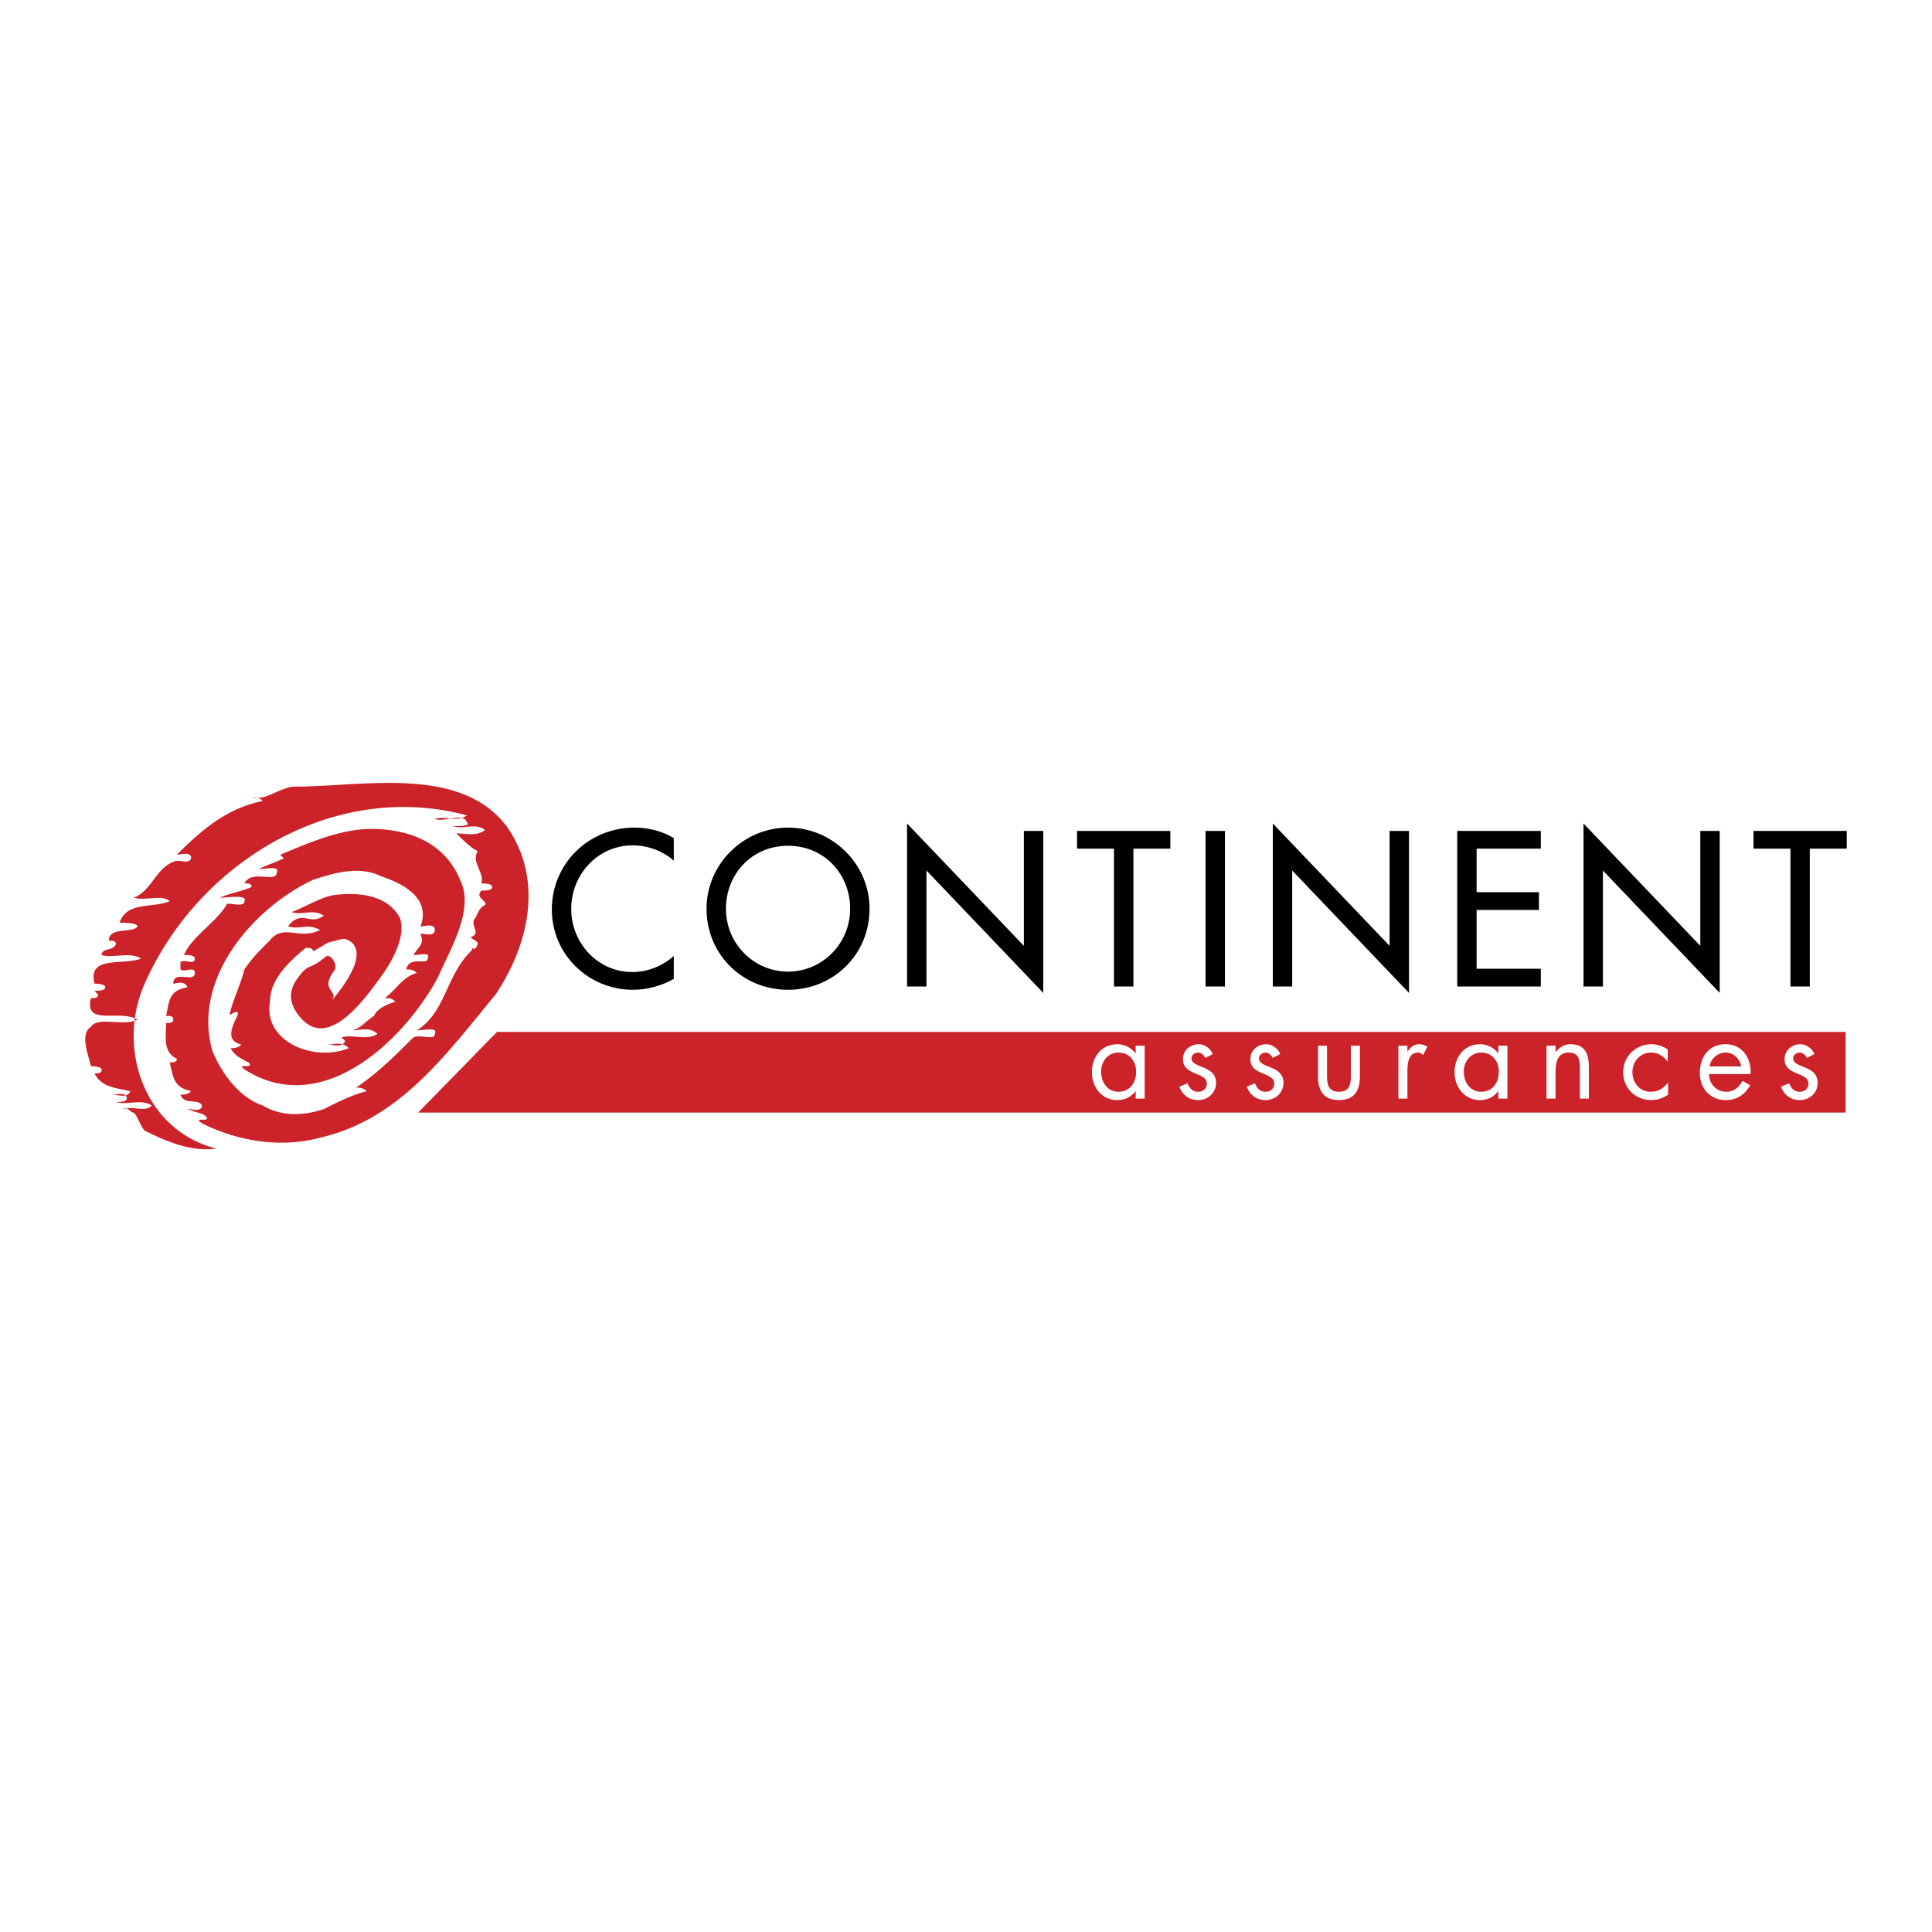 <svg xmlns="http://www.w3.org/2000/svg" width="2500" height="2500" viewBox="0 0 192.756 192.756"><g fill-rule="evenodd" clip-rule="evenodd"><path fill="#fff" d="M0 0h192.756v192.756H0V0z"/><path d="M29.441 78.479c6.799 0 16.439-2.145 21.085 3.931 3.574 5.003 2.502 11.437-1.072 16.797-5.003 6.076-9.649 12.508-17.512 14.295-3.931 1.072-8.22.357-11.793-1.43-1.072-.715 1.072 0 .357-.715-.357-.357-1.072-.357-1.787-.715.357 0 1.43.357 1.43-.357-.357-.715-1.787 0-2.145-1.072.357 0 .715 0 1.072-.355-1.787-.359-1.787-1.43-2.145-2.859.357 0 .715 0 .715-.357-1.43-.715-1.072-2.145-1.072-3.574.357 0 .715 0 .715-.357s-.357-.357-.715-.357c.357-1.787.357-2.502 2.145-2.859-.357-.715-1.072-.357-1.43-.357 0-1.43 2.145 0 2.145-1.072 0-.715-1.072 0-1.43-.357v-.714c.357-.357 1.43.357 1.43-.357 0-.357-.715-.357-1.072-.357.715-1.787 3.165-3.217 4.237-5.003 0-.358 1.787.357 1.787-.358.357-.714-1.736-.357-2.451-.357.715-.357 2.451-.714 3.166-1.072 0-.357-.357-.357-.715-.357.715-1.429 3.217 0 3.217-1.072.357-.715-1.072-.357-1.787-.357.715-.358 1.787-.715 2.501-1.072l-.357-.357c2.836-1.168 6.202-2.706 9.588-2.569 1.524.062 2.987.339 4.281.911 1.988.877 3.578 2.448 4.386 4.986.715 2.859-1.407 6.321-2.479 8.823-3.216 6.076-11.436 14.295-19.299 9.293-1.072-.715 1.073 0 .358-.715-.715-.357-1.43-.715-1.787-1.43.357 0 .715 0 1.072-.357-1.429-.357-1.123-1.43-.408-2.859.357-1.072-1.072.357-.715-.357.357-1.43 1.072-2.859 1.43-4.289.715-1.072 1.43-1.787 2.501-2.859 1.43-1.787 2.911 0 5.055-1.072-1.43-.715-1.787 0-3.216-.357 1.429-1.787 2.144 0 3.574-1.072-1.072-.715-2.145 0-3.216-.357 1.032-.344 3.031-1.545 4.266-1.698a12.495 12.495 0 0 1 1.876-.096c.973.029 1.904.197 2.707.564s1.478.936 1.939 1.765c.714 1.788-.782 4.468-1.854 5.897-1.787 2.502-5.188 7.08-7.863 4.289-2.055-2.145-.762-3.75-.268-4.379.982-1.25.982-.535 2.591-1.875.507-.423 1.263.846.894 1.34-1.608 2.145.625 1.965-.358 3.127 5.348-6.321.539-6.336 1.34-6.254-.275-.028-1.455.357-1.608.357l-1.519.894c0-.357-.358-.357-.715-.357-1.787 1.43-3.574 3.216-3.574 5.361-.715 3.932 4.289 6.076 7.862 4.646-.715-.715-1.429-.357-2.145-.357.715 0 1.43.357 1.787-.357l-.357-.357c1.073-.357 2.502.357 3.574-.357-.715-.715-1.787-.357-2.501-.357 1.072-.357 1.072-.715 2.144-1.43.358-.715 1.073-1.072 2.145-1.43-.357-.357-.715-.357-1.072-.357 1.072-.715 1.787-2.145 3.216-2.502-.357-.357-.714-.357-1.072-.357.357-1.429 2.144-.357 2.144-1.072.357-.715-.714-.357-1.429-.357.715-1.072 1.072-1.072.715-2.145.357 0 1.429.357 1.429-.357s-1.072-.357-1.429-.357c1.072-2.859-1.787-4.289-3.931-5.003-2.145-1.072-4.646-.357-6.791.358-6.076 2.859-12.151 10.006-10.006 17.155 1.072 2.502 2.858 4.645 5.003 5.359 1.787 1.072 3.931 1.072 6.076.357 1.429-.715 2.859-1.43 4.289-1.785-.357-.359-.715-.359-1.072-.359 2.145-1.428 3.932-3.215 5.718-5.002.715-.357 2.144.357 2.144-.357.357-.715-1.072-.357-1.787-.357 2.859-1.787 2.859-5.361 5.361-7.863 0 0 .357-.357 0-.357.357 0 .357.357.715-.357 0-.357-.357-.357-.715-.715 1.073-.357 0-1.072.357-1.787.357-.357.357-1.072 1.073-1.429.357-.358-1.073-.715-.357-1.429.357 0 1.072 0 1.072-.358 0-.357-.714-.357-1.072-.357.357-1.072-1.073-2.144-.358-3.216-.715-.357-1.429-1.072-2.144-1.787.715 0 2.144.357 2.859-.357-1.073-.714-2.145 0-3.217-.357.715 0 1.787 0 1.43-.357-.357-1.072-2.145 0-3.217-.357 1.072-.357 2.145.357 3.217-.357C33.374 77.78 19.793 86 14.432 98.151c-2.859 6.434 0 14.652 7.147 16.439-2.501.357-5.003-.715-7.147-1.787-.357-.357-.715-1.43-1.072-1.787-.357 0-.715-.715-1.072-.357 1.072-.357 2.145.357 2.859-.357-1.072-.715-2.501 0-3.574-.357.357 0 1.072 0 1.072-.357 0-.713-1.072-.357-1.429-.357.714 0 1.429.357 1.787-.355-1.43-.359-2.859-.359-3.574-1.787.357 0 .715 0 .715-.357s-1.072-.357-1.072-.357c-.357-1.43-1.072-3.217 0-3.932.715-1.072 3.216 0 4.646-.715-1.787-1.072-5.361.715-4.646-2.145.357 0 .715 0 .715-.357l-.36-.376c.357 0 1.072 0 1.072-.357s-1.072-.357-1.072-.357c-.715-2.859 2.859-1.787 4.646-2.501-1.072-.715-2.859 0-3.931-.357 0-.715 1.072-.357 1.429-1.072 0-.357-.357-.357-.715-.357 0-1.43 2.502-.715 2.859-1.43 0-.357-1.43-.357-1.787-.357.715-2.145 3.216-1.429 5.003-2.145-.715-.714-2.501 0-3.574-.357 1.787-.714 2.144-2.859 3.931-3.574.715-.357 1.43.357 1.787-.357 0-.715-1.072-.357-1.43-.357 2.502-2.502 5.003-4.646 8.577-5.361-.357-.357-.714-.357-1.072-.357 1.432.354 2.861-1.075 4.291-1.075z" fill="#cc2229"/><path d="M67.222 85.864c-1.112-.988-2.636-1.523-4.097-1.523-3.479 0-6.135 2.903-6.135 6.34 0 3.397 2.636 6.299 6.094 6.299 1.524 0 2.985-.576 4.139-1.605v2.285c-1.194.701-2.718 1.092-4.076 1.092-4.427 0-8.091-3.521-8.091-8.009 0-4.591 3.685-8.173 8.255-8.173 1.359 0 2.738.33 3.912 1.049v2.245h-.001zM86.755 90.661c0 4.612-3.644 8.091-8.132 8.091-4.488 0-8.131-3.479-8.131-8.091 0-4.446 3.685-8.09 8.131-8.09 4.447-.001 8.132 3.643 8.132 8.09zm-1.935 0c0-3.417-2.552-6.279-6.197-6.279-3.644 0-6.196 2.862-6.196 6.279 0 3.541 2.841 6.279 6.196 6.279 3.356-.001 6.197-2.738 6.197-6.279zM90.498 82.159l11.652 12.208V82.9h1.936v16.161L92.433 86.852v11.57h-1.935V82.159zM113.078 98.422h-1.935V84.67h-3.686V82.9h9.307v1.77h-3.686v13.752zM122.213 98.422h-1.936V82.9h1.936v15.522zM126.988 82.159l11.653 12.208V82.9h1.935v16.161l-11.654-12.209v11.57h-1.934V82.159zM145.389 82.9h8.338v1.77h-6.403v4.344h6.217v1.771h-6.217v5.867h6.403v1.77h-8.338V82.9zM157.986 82.159l11.653 12.208V82.9h1.935v16.161l-11.652-12.209v11.57h-1.936V82.159zM180.566 98.422h-1.933V84.67h-3.686V82.9h9.305v1.77h-3.686v13.752z"/><path fill="#cc2229" d="M49.582 102.959h134.555V111H41.719l7.863-8.041z"/><path d="M114.205 109.609h-.898v-.73h-.023c-.459.584-1.078.877-1.818.877-1.551 0-2.529-1.314-2.529-2.775 0-1.504.955-2.797 2.539-2.797.719 0 1.371.338 1.809.898h.023v-.752h.898v5.279h-.001zm-4.348-2.695c0 1.033.607 2.01 1.73 2.01 1.156 0 1.764-.932 1.764-2 0-1.055-.664-1.908-1.775-1.908-1.045 0-1.719.91-1.719 1.898zM120.246 105.555c-.123-.281-.393-.539-.719-.539-.314 0-.652.246-.652.584 0 .482.607.662 1.225.92.619.26 1.225.629 1.225 1.518 0 1-.809 1.719-1.785 1.719-.889 0-1.584-.506-1.865-1.338l.797-.336c.225.494.484.842 1.08.842.482 0 .854-.326.854-.809 0-1.18-2.383-.775-2.383-2.438 0-.887.719-1.494 1.572-1.494.607 0 1.17.428 1.404.977l-.753.394zM126.973 105.555c-.123-.281-.393-.539-.719-.539-.314 0-.65.246-.65.584 0 .482.605.662 1.225.92.617.26 1.225.629 1.225 1.518 0 1-.811 1.719-1.787 1.719-.887 0-1.584-.506-1.865-1.338l.799-.336c.225.494.482.842 1.078.842.482 0 .854-.326.854-.809 0-1.18-2.381-.775-2.381-2.438 0-.887.719-1.494 1.572-1.494.607 0 1.168.428 1.404.977l-.755.394zM132.398 107.273c0 .887.1 1.65 1.189 1.65s1.191-.764 1.191-1.65v-2.943h.898v3.045c0 1.402-.527 2.381-2.09 2.381-1.561 0-2.09-.979-2.09-2.381v-3.045h.9v2.943h.002zM140.416 104.902h.023c.314-.416.584-.719 1.168-.719.303 0 .551.102.809.248l-.426.818c-.18-.123-.305-.234-.539-.234-.99 0-1.035 1.268-1.035 1.953v2.641h-.898v-5.279h.898v.572zM150.391 109.609h-.898v-.73h-.021c-.461.584-1.08.877-1.82.877-1.551 0-2.527-1.314-2.527-2.775 0-1.504.955-2.797 2.539-2.797a2.29 2.29 0 0 1 1.809.898h.021v-.752h.898v5.279h-.001zm-4.348-2.695c0 1.033.607 2.01 1.73 2.01 1.158 0 1.764-.932 1.764-2 0-1.055-.662-1.908-1.775-1.908-1.045 0-1.719.91-1.719 1.898zM155.197 104.971h.021c.371-.506.854-.787 1.506-.787 1.461 0 1.797 1.057 1.797 2.291v3.135h-.898v-2.977c0-.854-.066-1.617-1.111-1.617-1.236 0-1.314 1.145-1.314 2.088v2.506h-.9v-5.279h.9v.64h-.001zM166.395 105.902h-.023c-.416-.527-.932-.887-1.641-.887-1.09 0-1.863.898-1.863 1.953 0 1.045.719 1.955 1.818 1.955.754 0 1.281-.336 1.719-.91h.023v1.203c-.518.348-1.045.539-1.674.539-1.596 0-2.809-1.191-2.809-2.787 0-1.572 1.27-2.785 2.82-2.785.572 0 1.156.191 1.629.527v1.192h.001zM170.514 107.16c.012.979.707 1.764 1.73 1.764.764 0 1.258-.461 1.605-1.09l.764.439c-.506.943-1.359 1.482-2.438 1.482-1.572 0-2.584-1.203-2.584-2.719 0-1.561.91-2.854 2.562-2.854 1.695 0 2.594 1.404 2.504 2.977h-4.143v.001zm3.201-.764c-.123-.764-.764-1.381-1.551-1.381-.775 0-1.494.617-1.605 1.381h3.156zM180.271 105.555c-.123-.281-.393-.539-.719-.539-.314 0-.65.246-.65.584 0 .482.605.662 1.225.92.617.26 1.223.629 1.223 1.518 0 1-.809 1.719-1.785 1.719-.887 0-1.584-.506-1.865-1.338l.799-.336c.225.494.482.842 1.078.842.482 0 .854-.326.854-.809 0-1.18-2.383-.775-2.383-2.438 0-.887.721-1.494 1.574-1.494.605 0 1.168.428 1.404.977l-.755.394z" fill="#fff"/></g></svg>